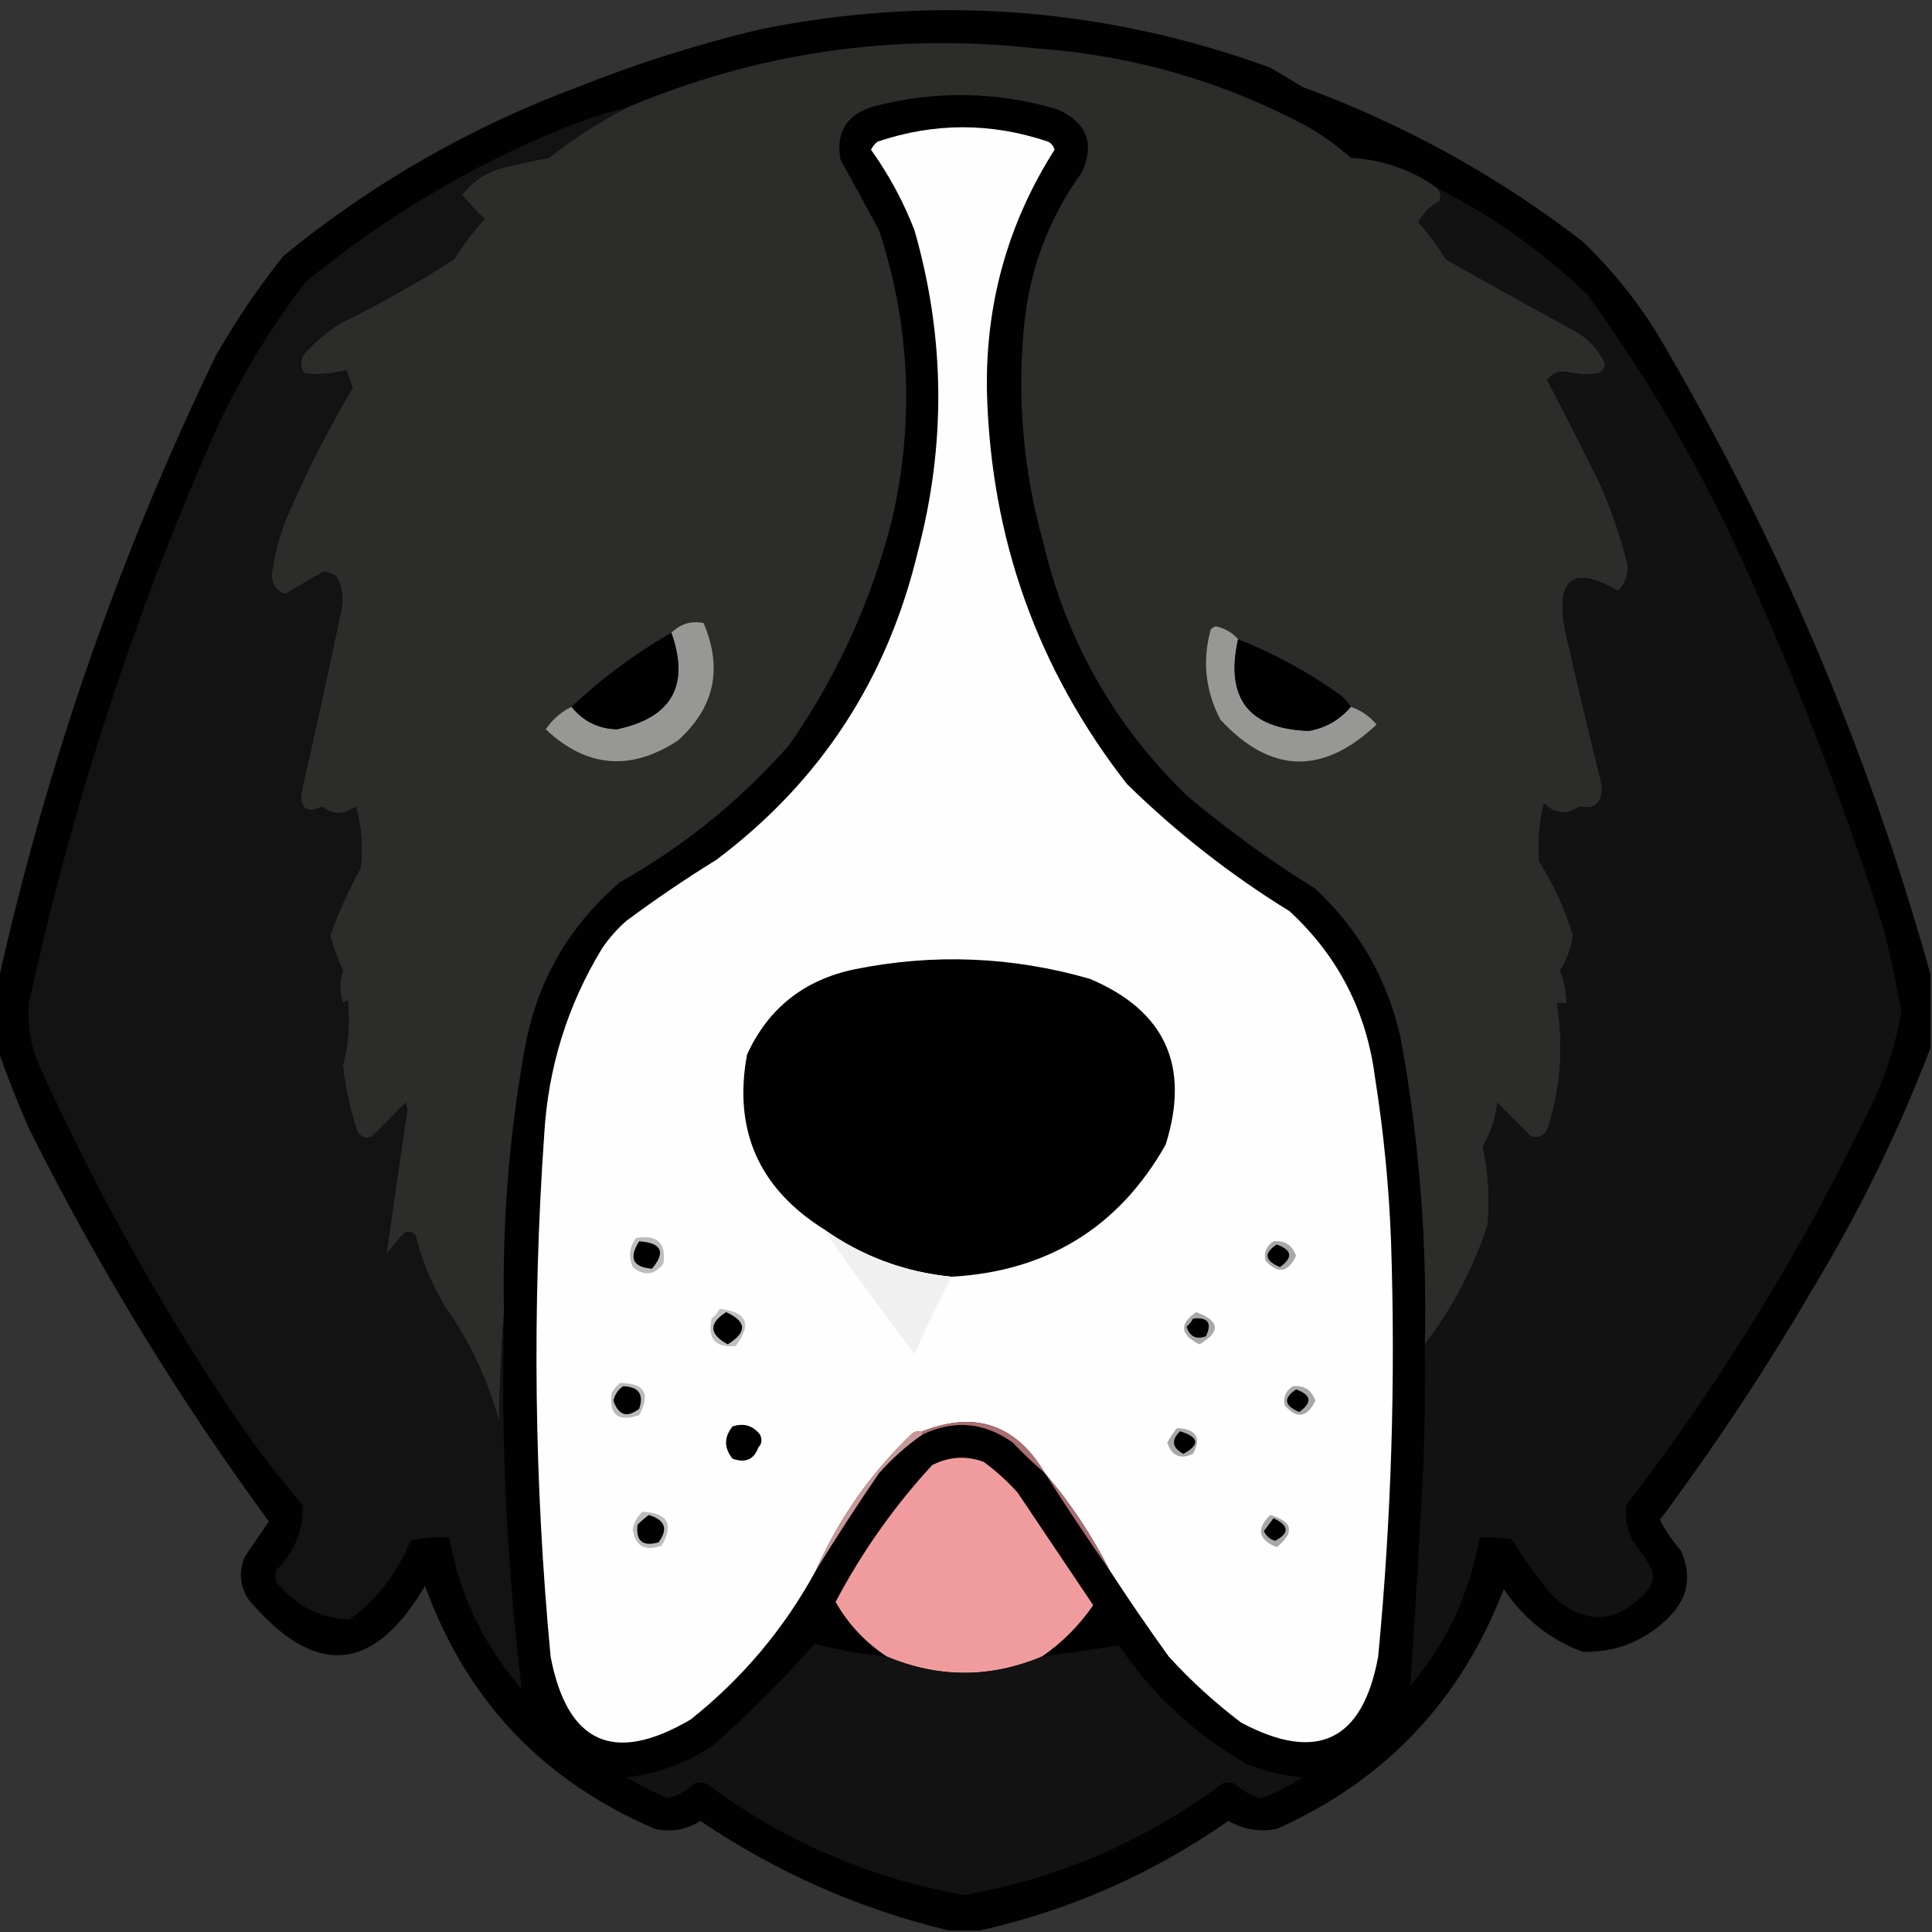 <?xml version="1.0" encoding="UTF-8"?>
<!DOCTYPE svg PUBLIC "-//W3C//DTD SVG 1.1//EN" "http://www.w3.org/Graphics/SVG/1.1/DTD/svg11.dtd">
<svg xmlns="http://www.w3.org/2000/svg" version="1.1" width="600px" height="600px" style="shape-rendering:geometricPrecision; text-rendering:geometricPrecision; image-rendering:optimizeQuality; fill-rule:evenodd; clip-rule:evenodd" xmlns:xlink="http://www.w3.org/1999/xlink">
<rect width="100%" height="100%" fill="#333333" stroke="none"/>
<g><path style="opacity:0.973" fill="#010101" d="M 599.5,302.5 C 599.5,310.167 599.5,317.833 599.5,325.5C 589.844,350.814 578.01,375.147 564,398.5C 549.2,423.943 533.033,448.443 515.5,472C 517.276,475.441 519.443,478.608 522,481.5C 525.662,489.691 524.162,496.857 517.5,503C 510.198,509.878 501.531,513.212 491.5,513C 481.321,509.167 473.154,502.667 467,493.5C 453.77,528.063 430.27,552.896 396.5,568C 391.186,569.021 386.186,568.188 381.5,565.5C 358.002,581.883 332.336,593.216 304.5,599.5C 301.167,599.5 297.833,599.5 294.5,599.5C 266.818,592.828 241.151,581.494 217.5,565.5C 213.191,568.257 208.525,569.091 203.5,568C 168.697,553.197 144.863,528.031 132,492.5C 115.96,519.814 97.627,521.147 77,496.5C 74.475,492.289 74.141,487.955 76,483.5C 78.5,479.833 81,476.167 83.5,472.5C 55.293,434.075 30.46,393.408 9,350.5C 5.512,342.519 2.346,334.519 -0.5,326.5C -0.5,319.167 -0.5,311.833 -0.5,304.5C 14.512,237.3 37.012,172.634 67,110.5C 73.217,99.62 80.217,89.286 88,79.5C 115.448,57.016 145.948,39.516 179.5,27C 198.043,19.613 217.043,13.613 236.5,9C 290.319,-1.702 342.986,2.298 394.5,21C 397.833,23 401.167,25 404.5,27C 436.106,38.629 465.106,54.629 491.5,75C 500.135,83.295 507.635,92.462 514,102.5C 551.351,165.389 579.851,232.056 599.5,302.5 Z"/></g>
<g><path style="opacity:1" fill="#2c2c2b" d="M 446.5,58.5 C 447.412,59.738 447.579,61.072 447,62.5C 444.167,64 442,66.167 440.5,69C 443.699,72.566 446.533,76.4 449,80.5C 462.419,88.127 475.919,95.627 489.5,103C 493.567,105.399 496.567,108.732 498.5,113C 498.241,114.261 497.574,115.261 496.5,116C 493.161,116.39 489.827,116.224 486.5,115.5C 483.958,115.218 481.958,116.051 480.5,118C 486.12,128.74 491.62,139.573 497,150.5C 500.538,158.616 503.372,166.949 505.5,175.5C 505.66,178.696 504.66,181.363 502.5,183.5C 488.635,175.512 483.135,179.512 486,195.5C 489.703,211.726 493.537,227.893 497.5,244C 497.721,249.289 495.388,251.456 490.5,250.5C 486.642,253.202 482.976,252.869 479.5,249.5C 478.007,255.432 477.507,261.432 478,267.5C 482.59,274.68 486.09,282.347 488.5,290.5C 487.961,294.45 486.628,298.117 484.5,301.5C 485.802,304.708 486.469,308.041 486.5,311.5C 485.5,311.5 484.5,311.5 483.5,311.5C 485.627,324.374 484.794,337.041 481,349.5C 480.131,352.394 478.298,353.561 475.5,353C 472,349.5 468.5,346 465,342.5C 464.477,347.367 462.977,351.867 460.5,356C 462.24,364.096 462.74,372.262 462,380.5C 457.559,394.055 451.059,406.388 442.5,417.5C 443.245,385.572 440.745,353.905 435,322.5C 430.972,304.279 422.139,288.779 408.5,276C 394.459,267.312 381.126,257.646 368.5,247C 346.039,225.194 331.205,199.027 324,168.5C 317.851,146.57 315.851,124.237 318,101.5C 319.673,83.806 325.673,67.806 336,53.5C 340.023,44.577 337.523,38.077 328.5,34C 309.609,28.373 290.609,28.039 271.5,33C 262.994,35.475 259.494,40.975 261,49.5C 264.986,56.802 268.986,64.135 273,71.5C 282.69,101.073 284.023,131.073 277,161.5C 270.571,186.793 259.905,210.126 245,231.5C 229.866,248.639 212.366,262.805 192.5,274C 176.568,287.701 166.734,304.868 163,325.5C 158.106,352.618 155.94,379.951 156.5,407.5C 155.669,418.659 155.169,429.993 155,441.5C 151.428,428.42 145.761,416.42 138,405.5C 133.888,398.612 130.888,391.278 129,383.5C 127.951,382.483 126.784,382.316 125.5,383C 123.548,385.074 121.715,387.241 120,389.5C 122.112,374.553 124.278,359.553 126.5,344.5C 126.333,343.833 126.167,343.167 126,342.5C 122.5,346 119,349.5 115.5,353C 113.633,353.711 112.133,353.211 111,351.5C 108.733,344.832 107.233,337.999 106.5,331C 108.186,324.262 108.686,317.428 108,310.5C 107.586,310.957 107.086,311.291 106.5,311.5C 105.33,308.182 105.33,304.849 106.5,301.5C 104.878,297.926 103.545,294.26 102.5,290.5C 105.09,283.314 108.257,276.314 112,269.5C 112.769,263.066 112.269,256.733 110.5,250.5C 106.945,253.12 103.445,253.12 100,250.5C 95.507,252.687 93.34,251.353 93.5,246.5C 97.824,227.538 101.99,208.538 106,189.5C 106.804,185.796 106.304,182.296 104.5,179C 103.271,178.219 101.938,177.719 100.5,177.5C 96.5,179.833 92.5,182.167 88.5,184.5C 85.406,183.326 84.073,180.993 84.5,177.5C 85.42,170.906 87.253,164.573 90,158.5C 95.734,145.364 102.234,132.697 109.5,120.5C 108.907,118.618 108.24,116.785 107.5,115C 103.294,116.072 98.961,116.406 94.5,116C 93.424,114.274 93.257,112.441 94,110.5C 97.581,106.248 101.748,102.748 106.5,100C 118.405,94.133 129.905,87.633 141,80.5C 143.783,76.049 146.95,71.883 150.5,68C 147.983,65.651 145.65,63.151 143.5,60.5C 146.804,56.176 151.137,53.343 156.5,52C 161.139,50.872 165.805,49.872 170.5,49C 178.054,43.062 186.054,37.895 194.5,33.5C 235.075,16.303 277.408,10.136 321.5,15C 351.253,17.103 379.253,25.103 405.5,39C 410.519,41.843 415.186,45.176 419.5,49C 429.538,49.622 438.538,52.789 446.5,58.5 Z"/></g>
<g><path style="opacity:1" fill="#131313" d="M 194.5,33.5 C 186.054,37.895 178.054,43.062 170.5,49C 165.805,49.872 161.139,50.872 156.5,52C 151.137,53.343 146.804,56.176 143.5,60.5C 145.65,63.151 147.983,65.651 150.5,68C 146.95,71.883 143.783,76.049 141,80.5C 129.905,87.633 118.405,94.133 106.5,100C 101.748,102.748 97.581,106.248 94,110.5C 93.257,112.441 93.424,114.274 94.5,116C 98.961,116.406 103.294,116.072 107.5,115C 108.24,116.785 108.907,118.618 109.5,120.5C 102.234,132.697 95.734,145.364 90,158.5C 87.253,164.573 85.42,170.906 84.5,177.5C 84.073,180.993 85.406,183.326 88.5,184.5C 92.5,182.167 96.5,179.833 100.5,177.5C 101.938,177.719 103.271,178.219 104.5,179C 106.304,182.296 106.804,185.796 106,189.5C 101.99,208.538 97.824,227.538 93.5,246.5C 93.34,251.353 95.507,252.687 100,250.5C 103.445,253.12 106.945,253.12 110.5,250.5C 112.269,256.733 112.769,263.066 112,269.5C 108.257,276.314 105.09,283.314 102.5,290.5C 103.545,294.26 104.878,297.926 106.5,301.5C 105.33,304.849 105.33,308.182 106.5,311.5C 107.086,311.291 107.586,310.957 108,310.5C 108.686,317.428 108.186,324.262 106.5,331C 107.233,337.999 108.733,344.832 111,351.5C 112.133,353.211 113.633,353.711 115.5,353C 119,349.5 122.5,346 126,342.5C 126.167,343.167 126.333,343.833 126.5,344.5C 124.278,359.553 122.112,374.553 120,389.5C 121.715,387.241 123.548,385.074 125.5,383C 126.784,382.316 127.951,382.483 129,383.5C 130.888,391.278 133.888,398.612 138,405.5C 145.761,416.42 151.428,428.42 155,441.5C 155.169,429.993 155.669,418.659 156.5,407.5C 155.521,446.723 157.354,485.723 162,524.5C 150.214,510.927 142.714,495.26 139.5,477.5C 135.445,477.176 131.445,477.509 127.5,478.5C 123.441,488.462 117.108,496.629 108.5,503C 99.378,502.522 91.878,498.688 86,491.5C 85.333,490.167 85.333,488.833 86,487.5C 91.473,481.897 94.139,475.23 94,467.5C 84.614,456.407 75.947,444.74 68,432.5C 46.751,400.009 28.084,366.009 12,330.5C 9.434,324.386 8.434,318.053 9,311.5C 22.46,249.452 42.127,189.452 68,131.5C 75.495,115.831 84.495,101.164 95,87.5C 118.999,67.739 145.499,51.906 174.5,40C 181.03,37.323 187.697,35.156 194.5,33.5 Z"/></g>
<g><path style="opacity:1" fill="#fefefe" d="M 344.5,487.5 C 339.003,476.679 332.336,466.679 324.5,457.5C 315.533,442.4 302.866,438.066 286.5,444.5C 285.448,444.351 284.448,444.517 283.5,445C 270.637,457.255 260.637,471.421 253.5,487.5C 243.679,505.627 230.679,521.127 214.5,534C 190.685,548.006 176.185,541.506 171,514.5C 165.91,460.55 165.244,406.55 169,352.5C 170.198,331.58 176.198,312.247 187,294.5C 189.128,291.37 191.628,288.537 194.5,286C 203.56,279.275 212.893,272.942 222.5,267C 254.694,242.824 275.527,210.991 285,171.5C 293.85,138.007 293.517,104.673 284,71.5C 280.532,62.56 276.032,54.227 270.5,46.5C 270.977,45.522 271.643,44.689 272.5,44C 290.163,38.034 307.83,38.034 325.5,44C 326.516,44.519 327.182,45.353 327.5,46.5C 313.025,69.276 306.025,94.276 306.5,121.5C 307.656,167.149 322.156,207.816 350,243.5C 365.4,258.575 382.234,271.742 400.5,283C 415.526,296.884 424.36,314.051 427,334.5C 429.684,351.397 431.351,368.397 432,385.5C 433.437,428.589 432.104,471.589 428,514.5C 423.195,540.66 409.029,547.493 385.5,535C 377.349,528.848 369.849,522.015 363,514.5C 356.58,505.596 350.413,496.596 344.5,487.5 Z"/></g>
<g><path style="opacity:1" fill="#121212" d="M 446.5,58.5 C 463.611,67.147 479.111,78.147 493,91.5C 514.56,121.265 532.56,153.265 547,187.5C 561.443,220.495 574.11,254.162 585,288.5C 587.073,296.958 588.907,305.458 590.5,314C 588.877,323.537 586.043,332.704 582,341.5C 560.73,386.382 535.064,428.382 505,467.5C 504.599,471.316 505.266,474.983 507,478.5C 509.248,481.328 511.248,484.328 513,487.5C 513.635,489.635 513.301,491.635 512,493.5C 502.413,504.376 492.413,505.043 482,495.5C 477.445,489.945 473.279,484.112 469.5,478C 466.183,477.502 462.85,477.335 459.5,477.5C 456.455,494.821 449.288,510.154 438,523.5C 439.508,500.873 440.842,478.206 442,455.5C 442.5,442.838 442.667,430.171 442.5,417.5C 451.059,406.388 457.559,394.055 462,380.5C 462.74,372.262 462.24,364.096 460.5,356C 462.977,351.867 464.477,347.367 465,342.5C 468.5,346 472,349.5 475.5,353C 478.298,353.561 480.131,352.394 481,349.5C 484.794,337.041 485.627,324.374 483.5,311.5C 484.5,311.5 485.5,311.5 486.5,311.5C 486.469,308.041 485.802,304.708 484.5,301.5C 486.628,298.117 487.961,294.45 488.5,290.5C 486.09,282.347 482.59,274.68 478,267.5C 477.507,261.432 478.007,255.432 479.5,249.5C 482.976,252.869 486.642,253.202 490.5,250.5C 495.388,251.456 497.721,249.289 497.5,244C 493.537,227.893 489.703,211.726 486,195.5C 483.135,179.512 488.635,175.512 502.5,183.5C 504.66,181.363 505.66,178.696 505.5,175.5C 503.372,166.949 500.538,158.616 497,150.5C 491.62,139.573 486.12,128.74 480.5,118C 481.958,116.051 483.958,115.218 486.5,115.5C 489.827,116.224 493.161,116.39 496.5,116C 497.574,115.261 498.241,114.261 498.5,113C 496.567,108.732 493.567,105.399 489.5,103C 475.919,95.627 462.419,88.127 449,80.5C 446.533,76.4 443.699,72.566 440.5,69C 442,66.167 444.167,64 447,62.5C 447.579,61.072 447.412,59.738 446.5,58.5 Z"/></g>
<g><path style="opacity:1" fill="#979796" d="M 177.5,219.5 C 181.029,223.932 185.696,226.265 191.5,226.5C 208.625,222.911 214.292,212.911 208.5,196.5C 211.372,193.719 214.705,192.719 218.5,193.5C 224.535,207.643 221.868,219.81 210.5,230C 195.83,239.583 182.163,238.417 169.5,226.5C 171.589,223.405 174.256,221.071 177.5,219.5 Z"/></g>
<g><path style="opacity:1" fill="#979796" d="M 384.5,198.5 C 380.415,216.833 387.748,226.333 406.5,227C 411.804,226.02 416.137,223.52 419.5,219.5C 422.63,220.572 425.296,222.406 427.5,225C 410.751,240.808 394.584,240.308 379,223.5C 374.338,214.569 373.338,205.236 376,195.5C 376.414,195.043 376.914,194.709 377.5,194.5C 380.349,195.1 382.682,196.433 384.5,198.5 Z"/></g>
<g><path style="opacity:1" fill="#010101" d="M 208.5,196.5 C 214.292,212.911 208.625,222.911 191.5,226.5C 185.696,226.265 181.029,223.932 177.5,219.5C 186.904,210.626 197.237,202.96 208.5,196.5 Z"/></g>
<g><path style="opacity:1" fill="#010101" d="M 384.5,198.5 C 395.871,203.019 406.537,208.852 416.5,216C 417.71,217.039 418.71,218.206 419.5,219.5C 416.137,223.52 411.804,226.02 406.5,227C 387.748,226.333 380.415,216.833 384.5,198.5 Z"/></g>
<g><path style="opacity:1" fill="#010101" d="M 295.5,396.5 C 280.782,395.04 267.448,390.04 255.5,381.5C 235.537,368.779 227.704,350.779 232,327.5C 238.602,313.091 249.769,304.258 265.5,301C 290.074,296.06 314.408,297.06 338.5,304C 361.858,313.891 369.691,331.058 362,355.5C 347.459,381.15 325.293,394.817 295.5,396.5 Z"/></g>
<g><path style="opacity:1" fill="#f0f0f0" d="M 255.5,381.5 C 267.448,390.04 280.782,395.04 295.5,396.5C 291.408,404.352 287.574,412.352 284,420.5C 274.257,407.604 264.757,394.604 255.5,381.5 Z"/></g>
<g><path style="opacity:1" fill="#a7a8a7" d="M 395.5,385.5 C 398.99,385.151 401.323,386.651 402.5,390C 400.019,395.248 396.852,395.748 393,391.5C 392.458,388.918 393.292,386.918 395.5,385.5 Z"/></g>
<g><path style="opacity:1" fill="#000000" d="M 396.5,386.5 C 401.289,388.2 401.622,390.533 397.5,393.5C 392.75,391.507 392.416,389.174 396.5,386.5 Z"/></g>
<g><path style="opacity:1" fill="#bcbcbc" d="M 197.5,384.5 C 204.163,383.333 206.997,385.999 206,392.5C 203.162,396.035 199.995,396.368 196.5,393.5C 195.137,390.313 195.471,387.313 197.5,384.5 Z"/></g>
<g><path style="opacity:1" fill="#000000" d="M 198.5,385.5 C 205.492,385.976 206.825,388.809 202.5,394C 196.528,393.554 195.195,390.72 198.5,385.5 Z"/></g>
<g><path style="opacity:1" fill="#a7a8a7" d="M 371.5,407.5 C 378.866,410.212 379.199,413.545 372.5,417.5C 366.478,414.504 366.145,411.171 371.5,407.5 Z"/></g>
<g><path style="opacity:1" fill="#000000" d="M 370.5,409.5 C 375.159,409.015 376.492,410.848 374.5,415C 371.469,416.075 369.469,415.075 368.5,412C 369.381,411.292 370.047,410.458 370.5,409.5 Z"/></g>
<g><path style="opacity:1" fill="#c0c0c0" d="M 223.5,406.5 C 231.972,407.352 233.639,411.185 228.5,418C 222.171,418.668 219.671,415.834 221,409.5C 222.045,408.627 222.878,407.627 223.5,406.5 Z"/></g>
<g><path style="opacity:1" fill="#000000" d="M 225.5,407.5 C 231.934,410.41 232.101,413.743 226,417.5C 220.202,414.344 220.035,411.01 225.5,407.5 Z"/></g>
<g><path style="opacity:1" fill="#a7a8a7" d="M 401.5,430.5 C 404.99,430.151 407.323,431.651 408.5,435C 405.968,440.263 402.802,440.763 399,436.5C 398.458,433.918 399.292,431.918 401.5,430.5 Z"/></g>
<g><path style="opacity:1" fill="#bbbbbb" d="M 192.5,429.5 C 200.168,429.507 202.168,432.84 198.5,439.5C 191.874,441.705 189.041,439.372 190,432.5C 190.698,431.309 191.531,430.309 192.5,429.5 Z"/></g>
<g><path style="opacity:1" fill="#000000" d="M 193.5,430.5 C 198.365,430.684 200.032,433.018 198.5,437.5C 194.751,440.418 192.085,439.585 190.5,435C 190.957,433.06 191.957,431.56 193.5,430.5 Z"/></g>
<g><path style="opacity:1" fill="#000000" d="M 402.5,431.5 C 407.289,433.2 407.622,435.533 403.5,438.5C 398.802,436.546 398.469,434.213 402.5,431.5 Z"/></g>
<g><path style="opacity:1" fill="#ab6f71" d="M 324.5,457.5 C 321.036,454.538 317.703,451.371 314.5,448C 305.677,441.685 296.343,440.851 286.5,445.5C 286.5,445.167 286.5,444.833 286.5,444.5C 302.866,438.066 315.533,442.4 324.5,457.5 Z"/></g>
<g><path style="opacity:1" fill="#a7a8a7" d="M 365.5,443.5 C 371.53,443.815 373.197,446.481 370.5,451.5C 366.58,453.347 363.914,452.181 362.5,448C 363.386,446.385 364.386,444.885 365.5,443.5 Z"/></g>
<g><path style="opacity:1" fill="#bcbcbc" d="M 235.5,449.5 C 234.172,453.254 231.506,454.421 227.5,453C 224.833,449.667 224.833,446.333 227.5,443C 230.956,441.877 233.79,442.71 236,445.5C 236.765,447.066 236.598,448.399 235.5,449.5 Z"/></g>
<g><path style="opacity:1" fill="#000000" d="M 235.5,449.5 C 236.598,448.399 236.765,447.066 236,445.5C 233.79,442.71 230.956,441.877 227.5,443C 224.833,446.333 224.833,449.667 227.5,453C 231.506,454.421 234.172,453.254 235.5,449.5 Z"/></g>
<g><path style="opacity:1" fill="#000000" d="M 366.5,444.5 C 372.406,446.338 372.74,448.672 367.5,451.5C 363.967,449.58 363.633,447.246 366.5,444.5 Z"/></g>
<g><path style="opacity:1" fill="#f09c9e" d="M 323.5,514.5 C 307.5,521.167 291.5,521.167 275.5,514.5C 268.836,510.167 263.503,504.5 259.5,497.5C 267.656,482.018 277.656,467.851 289.5,455C 294.732,452.343 300.066,452.01 305.5,454C 309.299,456.797 312.799,459.964 316,463.5C 323.833,475.167 331.667,486.833 339.5,498.5C 335.118,504.882 329.785,510.215 323.5,514.5 Z"/></g>
<g><path style="opacity:1" fill="#ab6e71" d="M 324.5,457.5 C 332.336,466.679 339.003,476.679 344.5,487.5C 337.892,478.082 331.225,468.082 324.5,457.5 Z"/></g>
<g><path style="opacity:1" fill="#ca9899" d="M 286.5,444.5 C 286.5,444.833 286.5,445.167 286.5,445.5C 281.594,448.898 277.094,452.898 273,457.5C 266.227,467.394 259.727,477.394 253.5,487.5C 260.637,471.421 270.637,457.255 283.5,445C 284.448,444.517 285.448,444.351 286.5,444.5 Z"/></g>
<g><path style="opacity:1" fill="#a7a8a7" d="M 394.5,470.5 C 401.516,472.564 402.183,475.897 396.5,480.5C 390.738,478.125 390.071,474.792 394.5,470.5 Z"/></g>
<g><path style="opacity:1" fill="#000000" d="M 395.5,471.5 C 400.352,473.785 400.518,476.118 396,478.5C 394.378,478.046 393.212,477.046 392.5,475.5C 393.524,474.148 394.524,472.815 395.5,471.5 Z"/></g>
<g><path style="opacity:1" fill="#bcbcbc" d="M 199.5,469.5 C 207.365,469.838 209.365,473.338 205.5,480C 200.308,481.872 197.308,480.205 196.5,475C 196.863,472.808 197.863,470.974 199.5,469.5 Z"/></g>
<g><path style="opacity:1" fill="#000000" d="M 201.5,470.5 C 206.587,472.04 207.587,474.874 204.5,479C 199.545,480.376 197.379,478.542 198,473.5C 199.145,472.364 200.312,471.364 201.5,470.5 Z"/></g>
<g><path style="opacity:1" fill="#121212" d="M 275.5,514.5 C 291.5,521.167 307.5,521.167 323.5,514.5C 331.563,513.384 339.563,512.218 347.5,511C 357.972,526.474 371.306,538.807 387.5,548C 392.982,550.121 398.649,551.454 404.5,552C 400.44,554.696 396.107,556.863 391.5,558.5C 388.473,557.639 385.806,556.139 383.5,554C 382.167,553.333 380.833,553.333 379.5,554C 355.582,571.79 328.915,583.29 299.5,588.5C 270.115,583.308 243.449,571.808 219.5,554C 218.167,553.333 216.833,553.333 215.5,554C 213.194,556.139 210.527,557.639 207.5,558.5C 203.067,556.576 198.734,554.409 194.5,552C 204.325,550.837 213.325,547.503 221.5,542C 232.759,532.075 243.259,521.575 253,510.5C 260.409,512.415 267.909,513.749 275.5,514.5 Z"/></g>
</svg>
